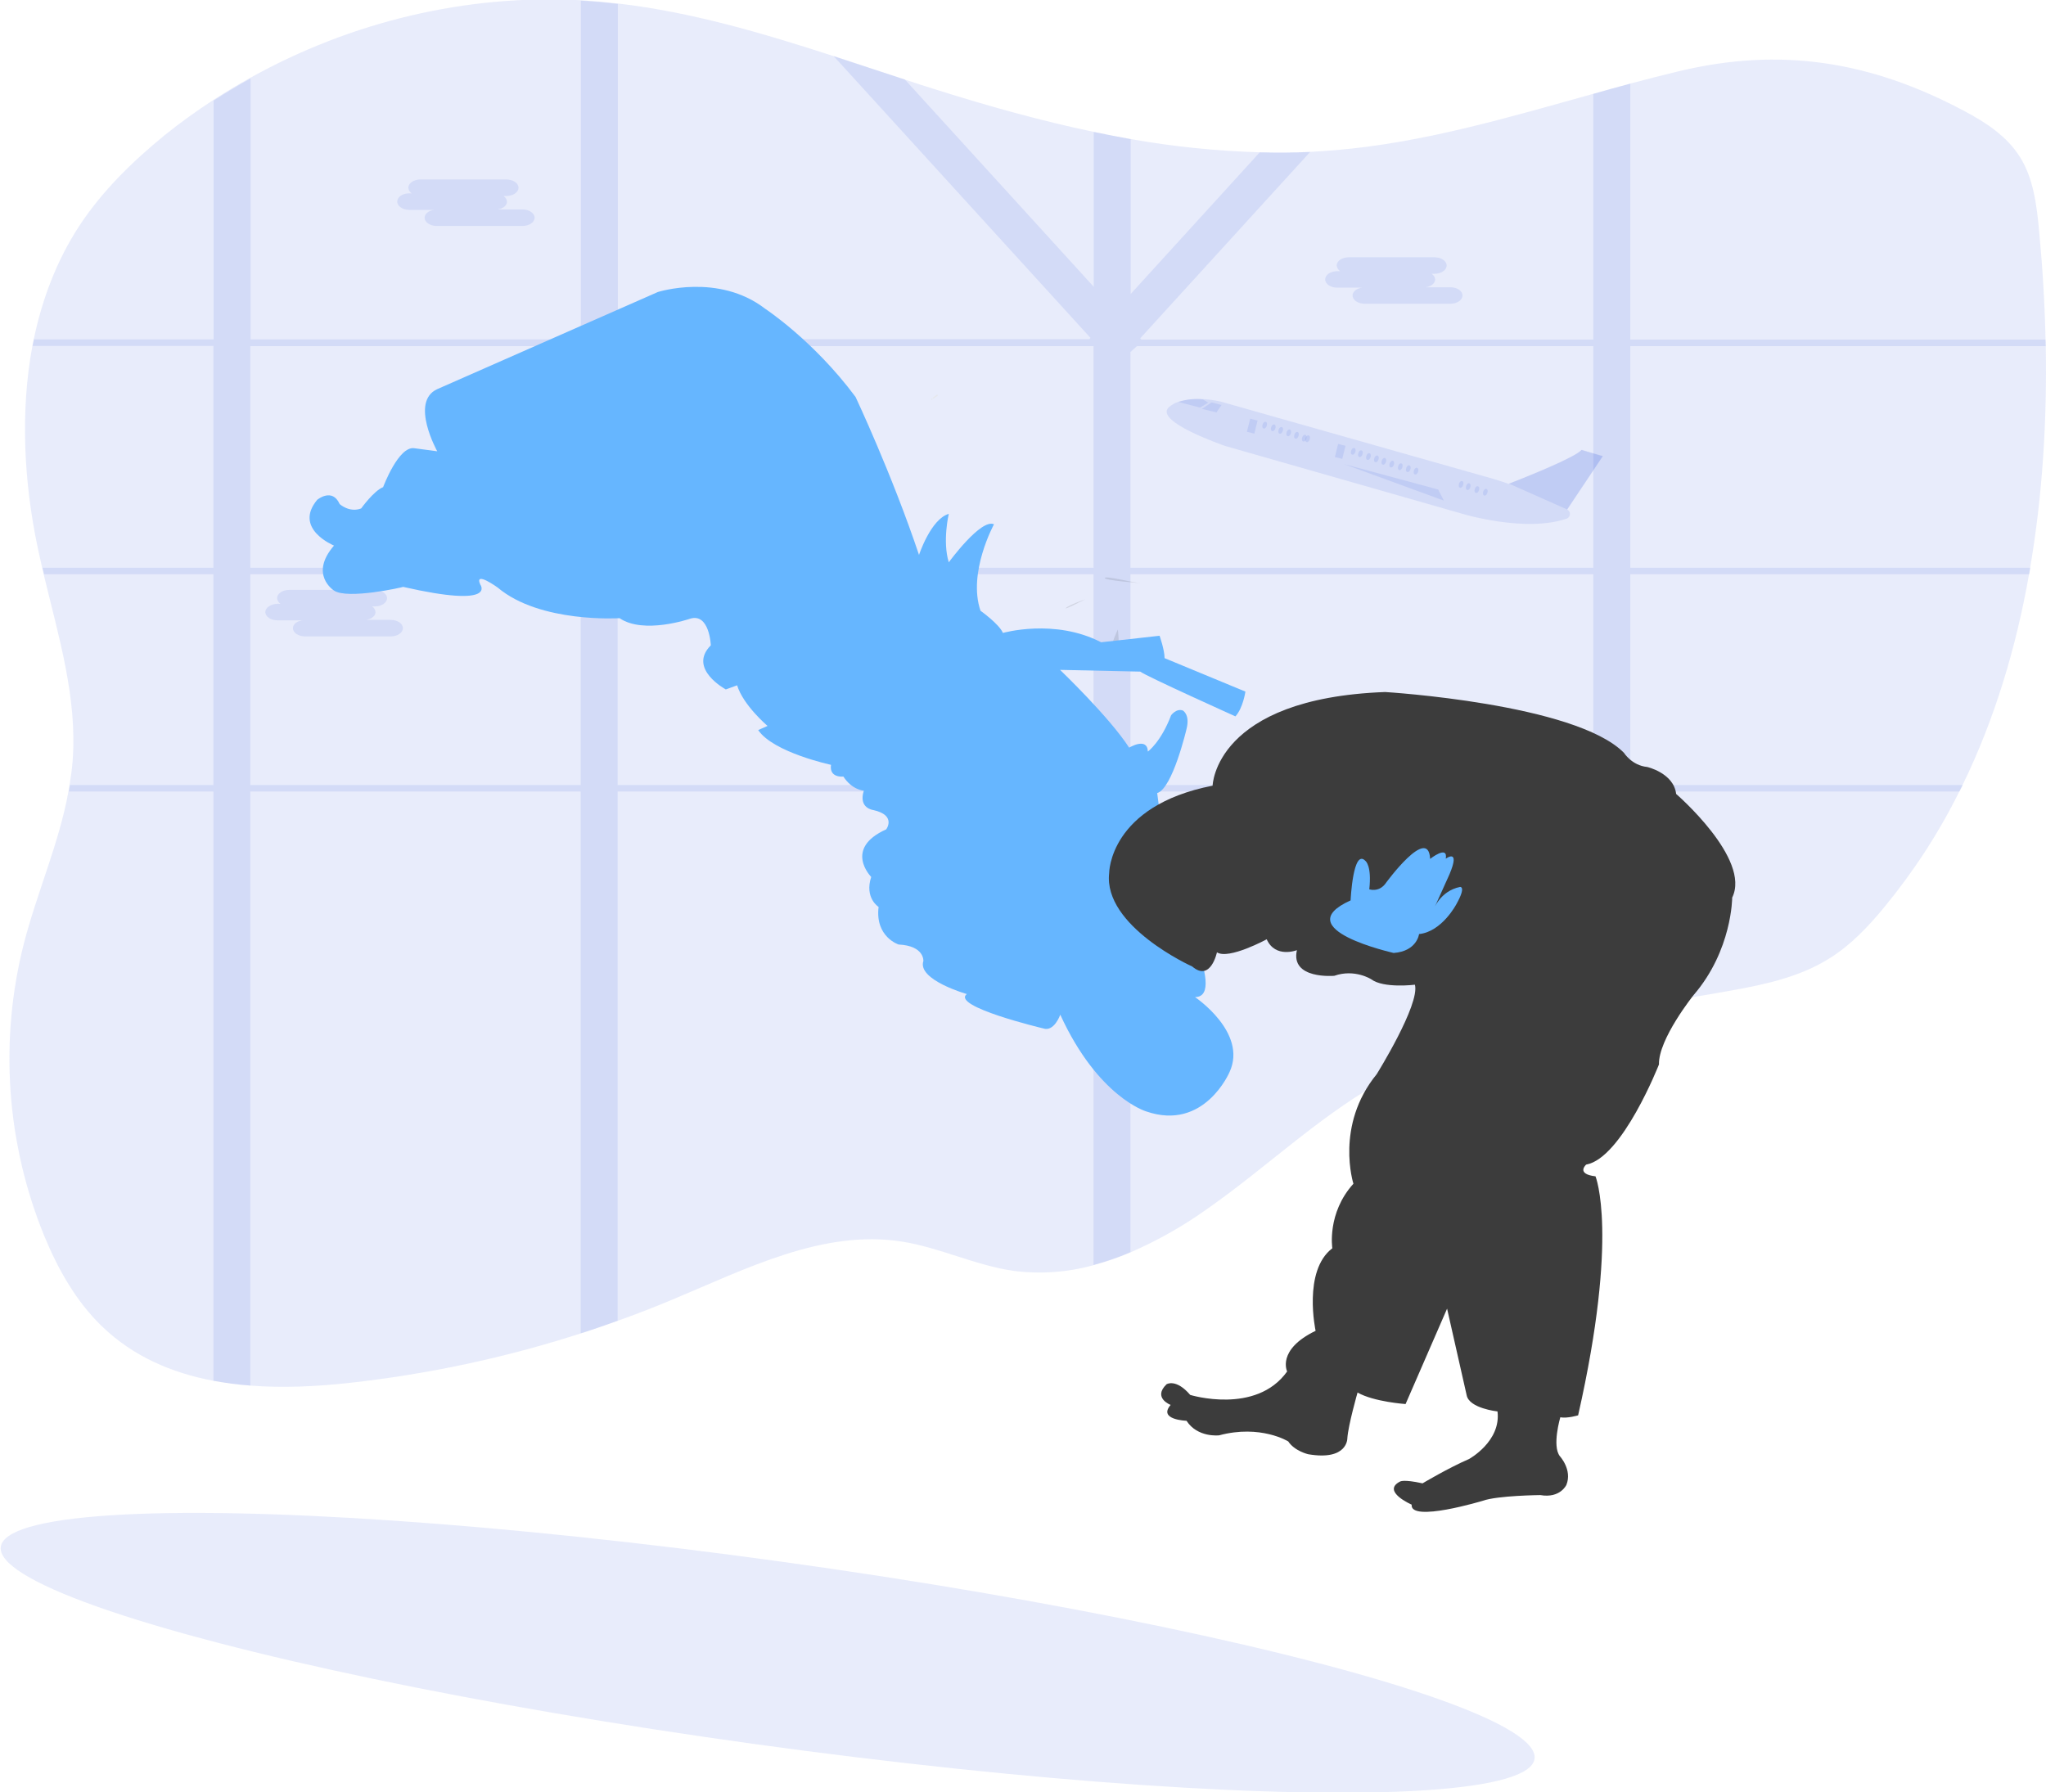 <?xml version="1.0" encoding="utf-8"?>
<!-- Generator: Adobe Illustrator 23.0.0, SVG Export Plug-In . SVG Version: 6.00 Build 0)  -->
<svg version="1.1" id="Layer_1" xmlns="http://www.w3.org/2000/svg" xmlns:xlink="http://www.w3.org/1999/xlink" x="0px" y="0px"
	 viewBox="0 0 941.5 824.8" style="enable-background:new 0 0 941.5 824.8;" xml:space="preserve">
<style type="text/css">
	.st0{opacity:0.1;fill:#1C3ED3;enable-background:new    ;}
	.st1{fill:#E6E8EC;}
	.st2{fill:none;stroke:#00FFFF;stroke-miterlimit:10;}
	.st3{opacity:0.1;enable-background:new    ;}
	.st4{fill:none;}
	.st5{fill:#66B6FF;}
	.st6{fill:#3C3C3C;}
</style>
<g>
	
		<ellipse transform="matrix(0.137 -0.991 0.991 0.137 -448.843 1006.212)" class="st0" cx="352.9" cy="760.6" rx="42.4" ry="356.1"/>
	<path class="st0" d="M20.4,568.9c6.4,15.5,14.8,30.3,26.6,41.6c14.3,13.8,32.1,21.4,51.2,25c5.6,1,11.3,1.8,17,2.2
		c15.1,1.2,30.5,0.4,45.3-1.2c36.3-4,72-11.6,106.7-22.8c5.7-1.8,11.4-3.8,17-5.8c8.5-3,16.9-6.3,25.3-9.8
		c34-14.2,69.1-32.3,105.3-26.7c17.5,2.7,34,11,51.6,13.5c12.3,1.6,24.9,0.7,36.8-2.6c5.8-1.6,11.5-3.5,17-5.9
		c12.4-5.4,24.3-12.1,35.3-20c26.5-18.5,50.3-41.5,78.2-57.5c30.8-17.7,64.8-26.1,99.5-32.4c5.7-1,11.3-2,17-2.9
		c16-2.6,32.1-5.1,48-8c15.3-2.8,30.8-6.3,44.1-14.8c9.5-6,17.5-14.4,24.8-23.3c13.5-16.4,25.1-34.2,34.5-53.2c0.5-1,1-2,1.5-3
		c14.7-30.1,24.6-63,30.6-97c0.2-1,0.3-2,0.5-3c5.7-33.3,7.8-67.8,7.2-102l-0.1-3c-0.4-16.9-1.4-33.7-3-50.3
		c-1.1-11.7-2.6-23.8-8.7-33.6s-15.9-16.1-25.7-21.3C860.6,28,819.1,21.6,772.5,32.8c-7.5,1.8-14.9,3.7-22.4,5.7
		c-5.7,1.5-11.3,3.1-17,4.7C694,54.1,655,65.7,614.6,69.1c-3.9,0.3-7.8,0.6-11.7,0.8c-7.7,0.4-15.5,0.4-23.2,0.2
		c-19.9-0.6-39.8-2.6-59.4-6.1c-5.7-1-11.3-2.1-17-3.3c-24.4-5.1-48.6-11.9-72.4-19.4c-4.9-1.5-9.7-3.1-14.6-4.7
		c-10.9-3.6-21.8-7.2-32.8-10.8C350.8,15.2,318,5.5,284.2,1.6c-2.9-0.3-5.8-0.6-8.7-0.9c-2.8-0.2-5.5-0.4-8.3-0.6
		c-52.5-2.8-105.5,9.8-152,35.7c-5.8,3.2-11.4,6.6-17,10.2C90.5,51,83,56.4,75.8,62.2C60.9,74.4,47,87.9,36.4,104.1
		c-10.3,15.8-17,33.5-20.9,52.2c-0.2,1-0.4,2-0.6,3c-5.6,30.1-3.9,62.4,2.4,92.5c0.7,3.2,1.4,6.3,2.1,9.5c0.2,1,0.5,2,0.7,3
		c6.8,28.5,15.6,56.9,13.3,86.1c-0.3,3.7-0.8,7.3-1.4,10.9c-0.2,1-0.3,2-0.5,3C27.2,388,17.1,410.6,11,434.2
		C-0.4,478.9,2.9,526.1,20.4,568.9z"/>
	<path class="st0" d="M98.2,261.3H19.6c0.2,1,0.5,2,0.7,3h77.9v97h-66c-0.2,1-0.3,2-0.5,3h66.5v271.2c5.6,1,11.3,1.8,17,2.2V364.3
		h152v249.4c5.7-1.8,11.4-3.8,17-5.8V364.3h219v217.9c5.8-1.6,11.5-3.5,17-5.9v-212h213v102.1c5.7-1,11.3-2,17-2.9v-99.2h151.5
		c0.5-1,1-2,1.5-3h-153v-97h183.6c0.2-1,0.3-2,0.5-3H750.2v-102h191.2l-0.1-3H750.2V38.5c-5.7,1.5-11.3,3.1-17,4.7v113.1h-208
		l-0.5-0.6l78.2-85.8c-7.7,0.4-15.5,0.4-23.2,0.2l-59.4,65.2V64c-5.7-1-11.3-2.1-17-3.3V132l-86.9-95.4
		c-10.9-3.6-21.8-7.2-32.8-10.8l118.2,129.7l-0.5,0.6h-217V1.8c-2.9-0.3-5.8-0.6-8.7-0.9c-2.8-0.2-5.5-0.4-8.3-0.6v155.9h-152V36.1
		c-5.8,3.2-11.4,6.6-17,10.2v109.9H15.6c-0.2,1-0.4,2-0.6,3h83.2V261.3z M267.2,159.3v102h-152v-102L267.2,159.3L267.2,159.3z
		 M284.2,159.3h219v102h-219V159.3z M733.2,261.3h-213V162l3-2.7h210V261.3z M520.2,361.3v-97h213v97H520.2z M284.2,361.3v-97h219
		v97H284.2z M115.2,264.3h152v97h-152L115.2,264.3L115.2,264.3z"/>
	<path class="st0" d="M537.9,187.4c1.3-1.1,2.8-2,4.4-2.5c3.6-1.1,7.4-1.5,11.1-1.2c2.8,0.1,5.5,0.5,8.2,1.1l125.6,35.6
		c2.4,0.7,4.7,1.5,7,2.3c8.1-3.2,31-12.4,33.5-15.6l9.8,2.9l-16.4,24.5l0,0c1.1,0.5,1.7,1.8,1.1,3c-0.3,0.6-0.7,1-1.3,1.2
		c-18.9,6.5-47.5-2.1-47.5-2.1l-109.8-31.4C563.8,205.2,530.6,194,537.9,187.4z"/>
	<ellipse transform="matrix(0.313 -0.95 0.95 0.313 254.352 804.749)" class="st0" cx="683.3" cy="226.6" rx="1.6" ry="1"/>
	<ellipse transform="matrix(0.313 -0.95 0.95 0.313 252.837 800.209)" class="st0" cx="679.4" cy="225.4" rx="1.6" ry="1"/>
	<ellipse transform="matrix(0.313 -0.95 0.95 0.313 250.126 791.633)" class="st0" cx="672.1" cy="223" rx="1.6" ry="1"/>
	<ellipse transform="matrix(0.313 -0.95 0.95 0.313 241.755 767.797)" class="st0" cx="651.4" cy="216.8" rx="1.6" ry="1"/>
	<ellipse transform="matrix(0.313 -0.95 0.95 0.313 240.281 763.582)" class="st0" cx="647.8" cy="215.8" rx="1.6" ry="1"/>
	<ellipse transform="matrix(0.313 -0.95 0.95 0.313 238.693 759.473)" class="st0" cx="644.1" cy="214.8" rx="1.6" ry="1"/>
	<ellipse transform="matrix(0.313 -0.95 0.95 0.313 237.143 754.919)" class="st0" cx="640.2" cy="213.6" rx="1.6" ry="1"/>
	<ellipse transform="matrix(0.313 -0.95 0.95 0.313 235.761 750.618)" class="st0" cx="636.6" cy="212.4" rx="1.6" ry="1"/>
	<ellipse transform="matrix(0.313 -0.95 0.95 0.313 234.535 746.621)" class="st0" cx="633.2" cy="211.2" rx="1.6" ry="1"/>
	<ellipse transform="matrix(0.313 -0.95 0.95 0.313 233.093 742.398)" class="st0" cx="629.5" cy="210.1" rx="1.6" ry="1"/>
	<ellipse transform="matrix(0.313 -0.95 0.95 0.313 231.78 737.97)" class="st0" cx="625.8" cy="208.8" rx="1.6" ry="1"/>
	<ellipse transform="matrix(0.313 -0.95 0.95 0.313 230.557 734.087)" class="st0" cx="622.5" cy="207.7" rx="1.6" ry="1"/>
	<ellipse transform="matrix(0.31 -0.951 0.951 0.31 222.857 711.56)" class="st0" cx="601.8" cy="202.2" rx="1.6" ry="1"/>
	<ellipse transform="matrix(0.313 -0.95 0.95 0.313 219.538 704.197)" class="st0" cx="596.4" cy="200.4" rx="1.6" ry="1"/>
	<ellipse transform="matrix(0.313 -0.95 0.95 0.313 218.145 699.999)" class="st0" cx="592.8" cy="199.3" rx="1.6" ry="1"/>
	<ellipse transform="matrix(0.313 -0.95 0.95 0.313 216.739 695.722)" class="st0" cx="589.1" cy="198.1" rx="1.6" ry="1"/>
	<ellipse transform="matrix(0.313 -0.95 0.95 0.313 215.532 691.686)" class="st0" cx="585.7" cy="196.9" rx="1.6" ry="1"/>
	<ellipse transform="matrix(0.313 -0.95 0.95 0.313 213.969 687.039)" class="st0" cx="581.7" cy="195.7" rx="1.6" ry="1"/>
	<ellipse transform="matrix(0.313 -0.95 0.95 0.313 220.784 708.421)" class="st0" cx="599.9" cy="201.7" rx="1.6" ry="1"/>
	<ellipse transform="matrix(0.313 -0.95 0.95 0.313 251.429 795.482)" class="st0" cx="675.4" cy="224" rx="1.6" ry="1"/>
	<rect x="613.4" y="206" transform="matrix(0.24 -0.971 0.971 0.24 267.019 756.523)" class="st0" width="6.2" height="3.5"/>
	
		<rect x="573" y="194.4" transform="matrix(0.24 -0.971 0.971 0.24 247.517 708.458)" class="st0" width="6.2" height="3.5"/>
	<polygon class="st0" points="557.5,185.2 562.1,186.4 559.8,189.8 553.1,188.2 	"/>
	<path class="st0" d="M542.3,185l9.9,2.6l3.8-2.3l-2.5-1.5C549.7,183.4,545.9,183.8,542.3,185z"/>
	<path class="st0" d="M737.6,209.9l-16.4,24.6l-26.8-11.9c0,0,30.4-11.6,33.4-15.6L737.6,209.9z"/>
	<polygon class="st0" points="618.5,213.6 661.8,225.3 664.4,230.4 	"/>
	<path class="st0" d="M188.2,89h1.3c-0.9-0.5-1.5-1.5-1.6-2.6l0,0c0-2.1,2.5-3.8,5.6-3.8H233c3.1,0,5.6,1.7,5.6,3.8l0,0
		c0,2.1-2.5,3.8-5.6,3.8h-1.3c0.9,0.6,1.5,1.5,1.6,2.6c0,1.8-1.8,3.2-4.3,3.6h11.4c3.1,0,5.6,1.7,5.6,3.8s-2.5,3.8-5.6,3.8H201
		c-3.1,0-5.6-1.7-5.6-3.8c0-1.8,1.8-3.2,4.3-3.6h-11.3c-3.1,0-5.6-1.7-5.6-3.8S185.1,89,188.2,89z"/>
	<path class="st0" d="M615.4,124.8h1.3c-0.9-0.6-1.5-1.5-1.6-2.6l0,0c0-2.1,2.5-3.8,5.6-3.8h39.4c3.1,0,5.6,1.7,5.6,3.8l0,0
		c0,2.1-2.5,3.8-5.6,3.8h-1.3c0.9,0.6,1.5,1.5,1.6,2.6c0,1.8-1.8,3.2-4.3,3.6h11.3c3.1,0,5.6,1.7,5.6,3.8s-2.5,3.8-5.6,3.8H628
		c-3.1,0-5.6-1.7-5.6-3.8c0-1.8,1.8-3.2,4.3-3.6h-11.3c-3.1,0-5.6-1.7-5.6-3.8S612.3,124.8,615.4,124.8z"/>
	<path class="st0" d="M127.8,277.9h1.3c-0.9-0.5-1.5-1.5-1.6-2.6l0,0c0-2.1,2.5-3.8,5.6-3.8h39.4c3.1,0,5.6,1.7,5.6,3.8l0,0
		c0,2.1-2.5,3.8-5.6,3.8h-1.3c0.9,0.5,1.5,1.5,1.6,2.6c0,1.8-1.8,3.2-4.3,3.6h11.3c3.1,0,5.6,1.7,5.6,3.8s-2.5,3.8-5.6,3.8h-39.4
		c-3.1,0-5.6-1.7-5.6-3.8c0-1.8,1.8-3.2,4.3-3.6h-11.4c-3.1,0-5.6-1.7-5.6-3.8S124.8,277.9,127.8,277.9z"/>
	<path class="st1" d="M431.4,182.2l-1.7,1.2c-0.1,0.1-0.3,0.1-0.4-0.1l0,0c-0.1-0.1-0.1-0.3,0.1-0.4l1.7-1.2
		c0.1-0.1,0.3-0.1,0.4,0.1l0,0C431.6,181.9,431.6,182.1,431.4,182.2z"/>
	<circle class="st1" cx="428.8" cy="183.7" r="0.3"/>
	<path class="st2" d="M384.4,223.4l0.1-0.1L384.4,223.4z"/>
	<path class="st3" d="M514.4,289.7c-0.2,0.5-5.2,10.5-1.8,11.6S514.4,289.7,514.4,289.7z"/>
	<path class="st3" d="M499.4,275.8c0,0-7.6,2.7-8.9,4S499.4,275.8,499.4,275.8z"/>
	<path class="st3" d="M525,268.4c-3.5-0.2-16.1-3.5-16.6-2.4S525,268.4,525,268.4z"/>
</g>
<path class="st4" d="M407.9,569.2c0,0,28.1-19.3,18.2-31c-0.5-0.5-1-2-1.4-3.8c-3.7,3-8.7,7.1-14.4,12L373,578.6
	c8.5,3.9,15,6.9,17.1,7.8C390.1,586.4,402.4,571.8,407.9,569.2z"/>
<g>
	<path class="st5" d="M153.7,271.8c0,0-11.6-7.3,0-20.7c0,0-18.9-7.7-7.7-21.1c0,0,6.9-5.7,10.3,2c0,0,4.5,4.1,9.9,2
		c0,0,5.8-8.1,10.1-9.8c0,0,7.1-19.1,14.4-17.9l10.5,1.4c0,0-12.7-22.8,0-28.6l101.5-44.7c0,0,27.9-8.9,49.4,7.7
		c0,0,22.3,14.6,41.6,40.6c0,0,16.7,35.4,29.2,72.7c0,0,5.4-16.5,13.7-18.9c0,0-3,12.6,0,22.3c0,0,14.8-20.3,20.8-17.5
		c0,0-12.2,22.3-6.2,39.8c0,0,8.6,6.1,10.3,10.2c0,0,23.8-6.8,45.2,4.3l26.9-3c0,0,2.3,6.5,2.3,10.3l37.2,15.4c0,0-1.1,7.6-4.6,11.4
		c0,0-40.9-18.4-43.8-20.6l-36.9-0.8c0,0,22.6,21.6,31.8,35.8c0,0,8.4-5.1,8.6,1.8c0,0,6-4.3,10.7-16.7c0,0,2.4-3.3,5.4-2.2
		c0,0,3.4,1.8,1.7,8.5c0,0-6.4,27.4-13.5,29.5c0,0,2.8,20.7,5.4,43.1c0,0,27.9,50.8,12,50.8c0,0,24.3,16.3,15.9,34.5
		c0,0-11.6,27.4-38.4,18.1c0,0-22.1-6.5-39.5-44.5c0,0-2.8,8.1-7.9,6.3c0,0-42.5-10.1-35.1-15.8c0,0-22.9-6.5-20-15.2
		c0,0,0.6-7-11.4-7.6c0,0-10.9-3.5-9.2-17.3c0,0-6.6-4.1-3.4-13.8c0,0-12.9-13,6.9-21.9c0,0,4.9-6.5-6-8.9c0,0-6.9-0.8-4.3-8.9
		c0,0-5.4-0.3-9.4-6.5c0,0-6.6,0.8-5.7-5.4c0,0-26.6-5.7-33.5-16l4.3-1.9c0,0-11.2-9.5-14-18.7l-5.2,1.9c0,0-17.7-9.5-6.9-20.3
		c0,0-0.6-15.2-9.7-12.2c0,0-21.2,7.3-32.3-0.3c0,0-36.6,2.4-56.1-14.1c0,0-10.9-7.9-8-1.4c0,0,8.3,11.1-35.5,1.1
		C185.3,270.3,159.9,276,153.7,271.8z"/>
	<path class="st6" d="M510.4,401.8c0,0,0-30.9,47.6-40.2c0,0,0.9-40.2,79.4-43.1c0,0,87.6,5.3,109.9,28c0,0,3.6,5.8,10.7,6.5
		c0,0,12.2,2.8,13.3,12.4c0,0,34.6,29.9,25.8,47.7c0,0,0,24.2-17.7,44.8c0,0-16.3,20.3-16,32c0,0-16.9,43.1-33.5,46.1
		c0,0-4.9,4.3,4.3,5.4c0,0,10.9,26.5-8,110c0,0-5,1.5-8.2,0.9c0,0-3.9,13.2-0.2,17.9c0,0,5.8,6.3,3,13.2c0,0-2.8,6.3-12,4.7
		c0,0-19.7,0.2-26.4,2.6c0,0-33.7,10.2-32.8,1.8c0,0-14-6.1-5.4-10.6c0,0,1.4-1.2,10.4,0.8c0,0,11.9-7.1,21.4-11.2
		c0,0,14.8-8.1,13.1-21.9c0,0-13.1-1.4-14.2-7.5l-9-39.8l-19.1,43.9c0,0-14.6-1-22.1-5.3c0,0-4.3,15-4.7,21.1c0,0,0.2,10.4-18,7.3
		c0,0-6.2-1.4-9.2-5.9c0,0-12.7-7.9-31.8-2.8c0,0-9.9,1.2-15-6.7c0,0-13.3-0.4-7.3-7.3c0,0-8.4-3.2-1.9-9.5c0,0,4.3-2.8,10.9,4.9
		c0,0,30.3,9.3,44.6-10.8c0,0-4.9-10,13.1-18.7c0,0-6-27.6,7.7-38c0,0-2.6-16.1,9.7-29.7c0,0-8.6-26.8,10.7-50.4
		c0,0,20-32.1,17.6-41.2c0,0-14.4,1.8-20.1-2.5c0,0-7.6-4.9-17-1.6c0,0-20.3,1.8-17.2-11.8c0,0-9.9,3.9-13.9-5c0,0-17.5,9.5-22.9,6
		c0,0-2.9,13.8-11.4,6.5C548.5,444.8,507.6,426.3,510.4,401.8z"/>
	<path class="st5" d="M621.5,414.4c0,0,1.1-24.4,6.9-18.1c0,0,2.9,2.2,1.7,13c0,0,4.6,1.6,7.7-3c0,0,19.5-26.7,20.3-11
		c0,0,8.3-6.6,7.2-0.1c0,0,6.9-5.1,1.7,7.2l-7.4,16.4c0,0,2.9-8.7,12.3-10.6c0,0,2.9-0.3-1.7,7.9c0,0-6.6,12.7-17.2,13.8
		c0,0-0.9,7.9-11.7,8.7C641.2,438.5,592,427.7,621.5,414.4z"/>
</g>
</svg>
